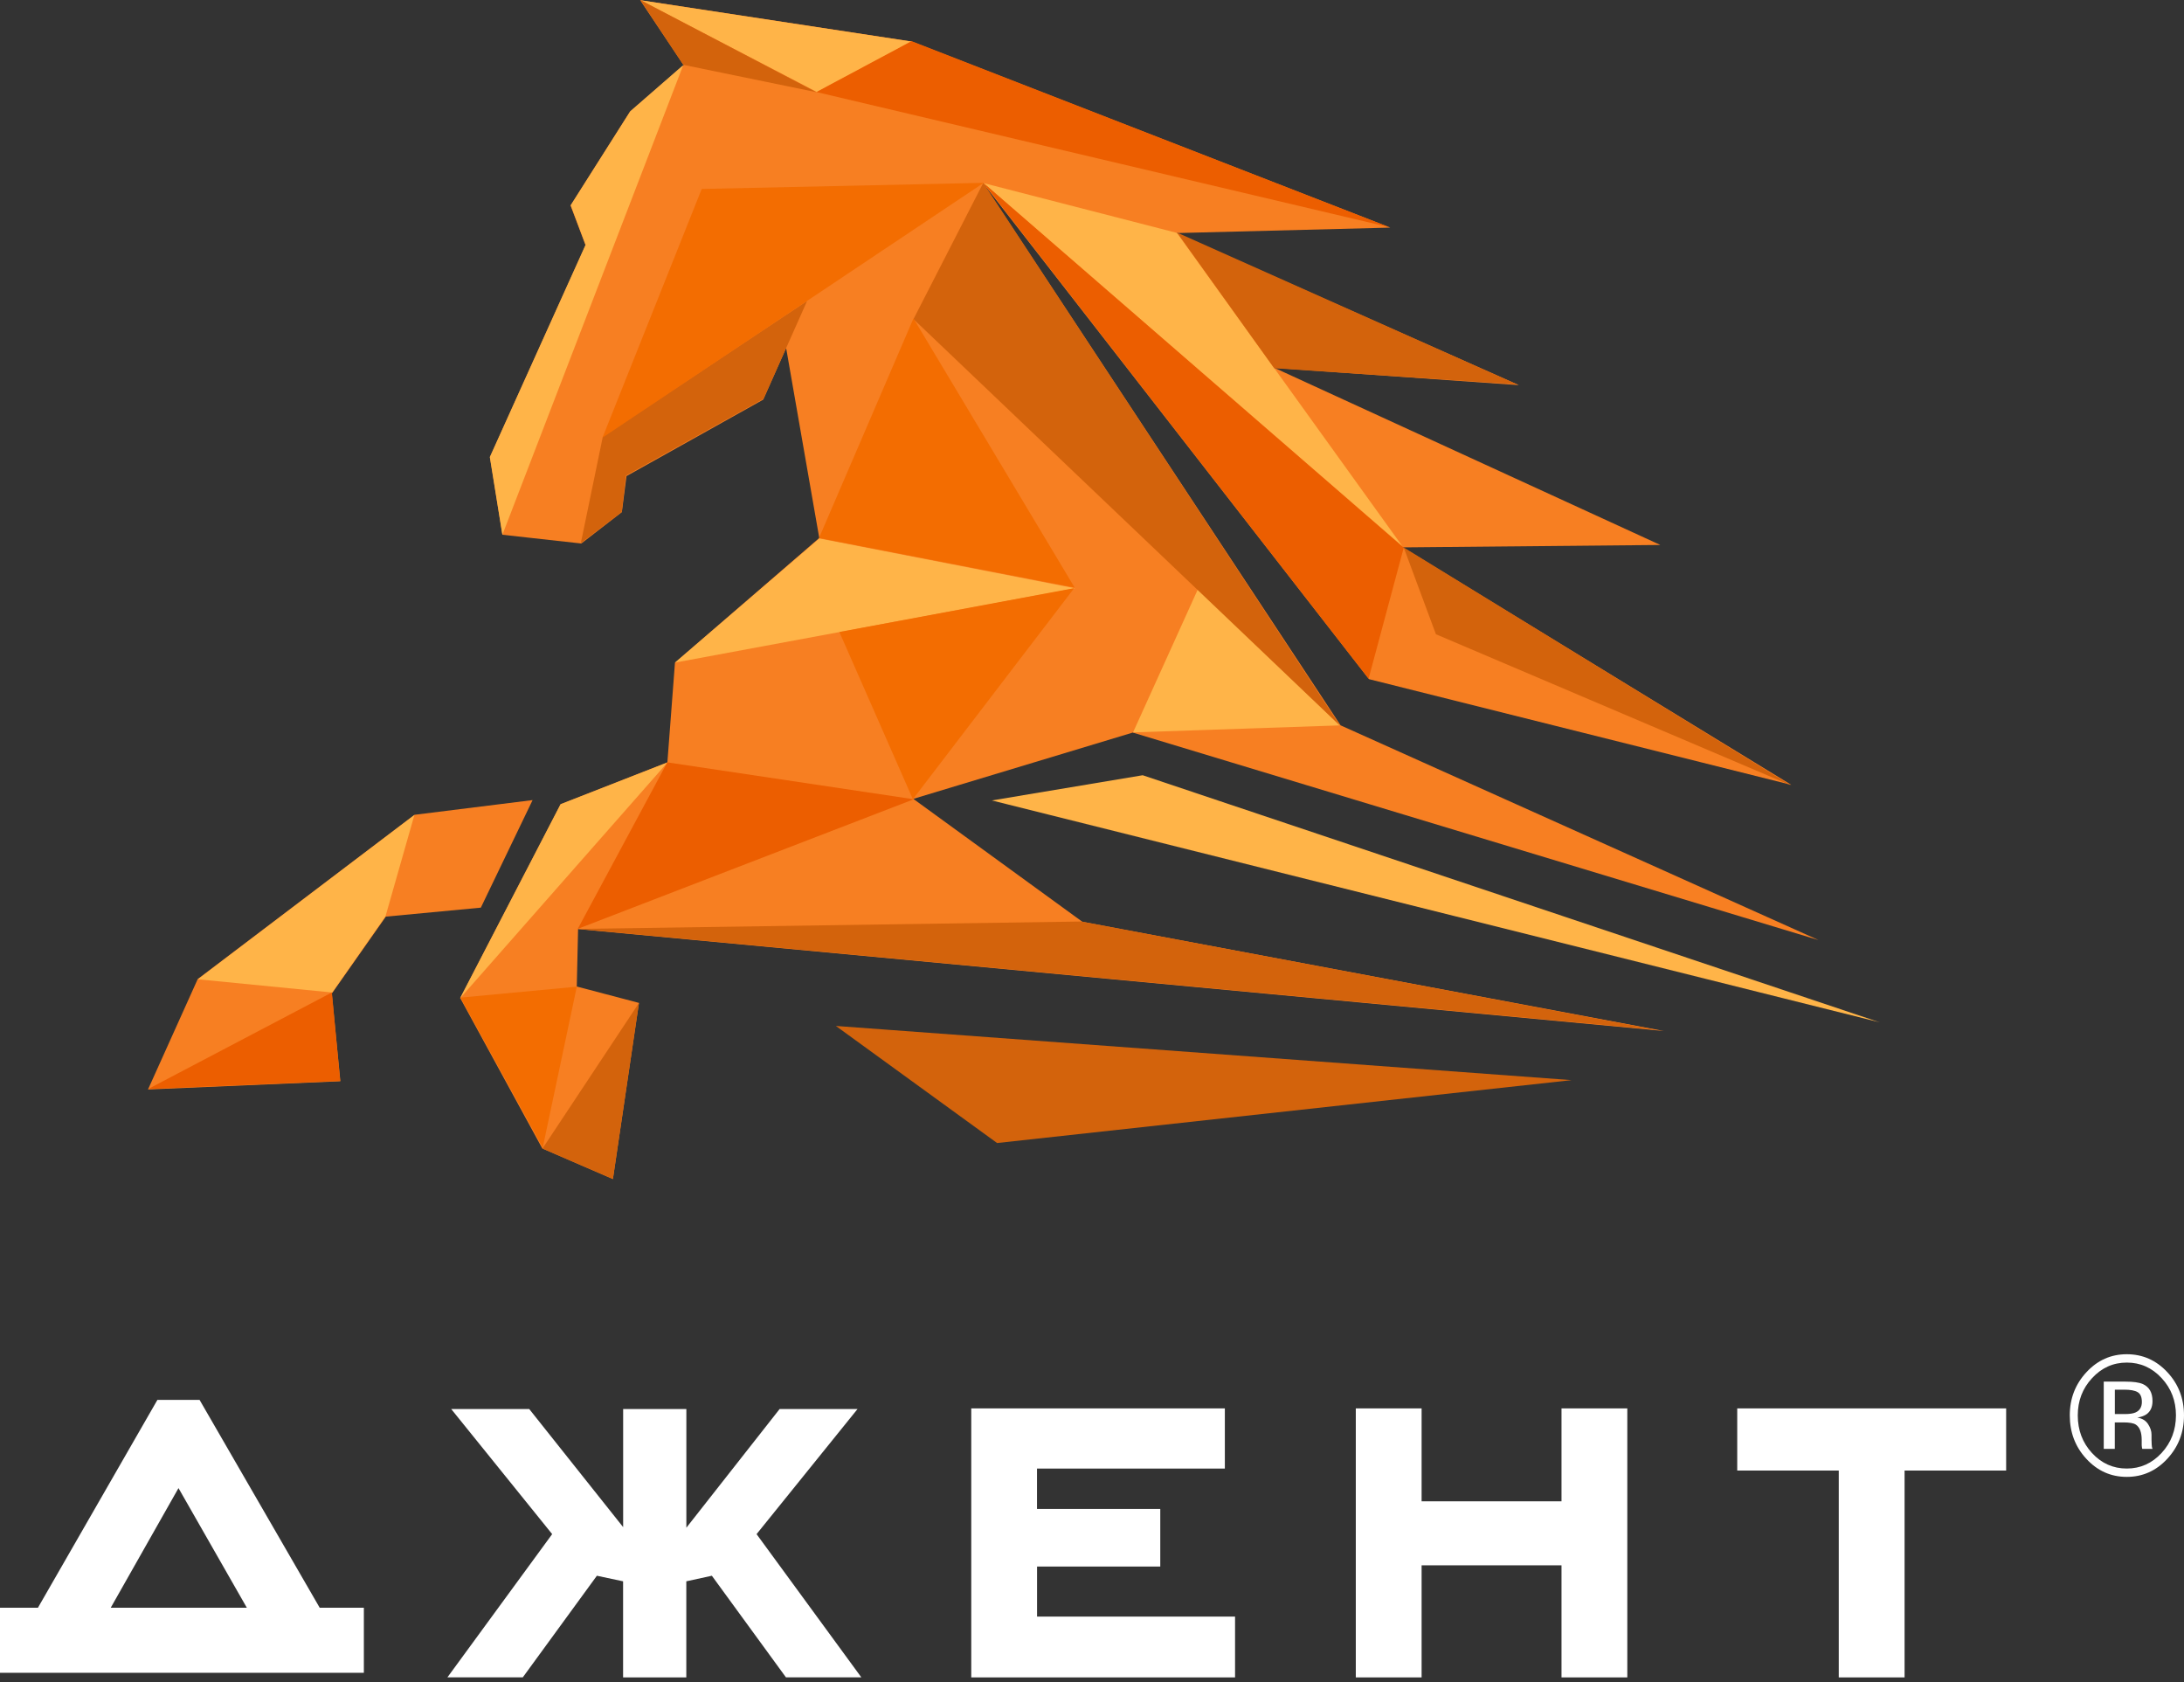 <svg width="161" height="124" viewBox="0 0 161 124" fill="none" xmlns="http://www.w3.org/2000/svg">
<rect x="0" y="0" width="161" height="124" fill="#333333" stroke="none"/>
<path fill-rule="evenodd" clip-rule="evenodd" d="M122.66 75.989L79.794 67.941L67.329 58.879L83.506 53.993L134.06 69.288L98.825 53.46L72.452 13.475L100.917 50.056L132.05 57.848L103.412 40.344L122.396 40.166L93.953 27.116L111.97 28.385L86.724 17.179L102.485 16.776L67.199 3.058L47.193 0.013L50.398 4.808L46.435 8.243L42.06 15.156L43.165 18.076L36.118 33.691L37.036 39.413L42.853 40.058L45.841 37.745L46.184 35.09L56.262 29.455L57.952 25.651L60.394 39.651L49.757 48.847L49.198 56.193L41.333 59.273L33.926 73.563L39.977 84.647L45.183 86.9L47.102 73.918L42.519 72.71L42.615 68.478L122.66 75.989ZM35.447 66.897L39.262 58.97L30.565 60.053L14.574 72.164L10.91 80.299L25.091 79.692L24.458 73.229L28.443 67.559L35.447 66.897Z" fill="#F77F22"/>
<path fill-rule="evenodd" clip-rule="evenodd" d="M84.237 57.138L73.118 58.996L138.572 75.352L84.237 57.138ZM37.035 39.417L50.371 4.791L46.464 8.195L42.072 15.121L43.168 18.041L36.108 33.687L37.035 39.417ZM33.908 73.585L49.214 56.189L41.323 59.273L33.908 73.585ZM24.492 73.151L28.416 67.546L30.551 60.061L14.582 72.177L24.492 73.151ZM67.215 3.067L47.218 0.017L60.224 6.783L67.215 3.067ZM86.762 17.166L72.499 13.493L103.394 40.279L86.762 17.166ZM98.772 53.464L88.308 43.424L83.526 53.98L98.772 53.464ZM60.402 39.686L49.752 48.838L79.256 43.359L60.402 39.686Z" fill="#FFB448"/>
<path fill-rule="evenodd" clip-rule="evenodd" d="M73.503 84.245L115.858 79.61L61.618 75.616L73.503 84.245ZM60.189 6.796L47.208 0L50.37 4.778L60.189 6.796ZM72.485 13.48L67.34 23.52L98.784 53.486L72.485 13.48ZM111.838 28.333L86.769 17.14L93.929 27.137L111.838 28.333ZM42.6 68.465L122.164 75.915L79.709 67.919L42.6 68.465ZM45.181 86.9L47.104 73.922L39.992 84.652L45.181 86.9ZM105.853 46.746L132.026 57.883L103.479 40.349L105.853 46.746ZM46.147 35.047L56.286 29.394L59.496 22.186L44.44 32.179L42.816 40.037L45.835 37.741L46.147 35.047Z" fill="#D3630C"/>
<path fill-rule="evenodd" clip-rule="evenodd" d="M10.922 80.264L25.076 79.675L24.466 73.147L10.922 80.264ZM42.592 68.46L67.362 58.909L49.193 56.189L42.592 68.46ZM67.197 3.032L60.185 6.783L102.445 16.754L67.197 3.032ZM72.499 13.484L100.89 50.021L103.48 40.37L72.499 13.484Z" fill="#EC5E00"/>
<path fill-rule="evenodd" clip-rule="evenodd" d="M51.729 13.926L44.414 32.257L72.515 13.476L51.729 13.926ZM67.296 58.905L79.185 43.35L61.877 46.582L67.296 58.905ZM40.009 84.587L42.521 72.723L33.945 73.528L40.009 84.587ZM67.339 23.468L60.374 39.656L79.224 43.311L67.339 23.468Z" fill="#F36D01"/>
<path fill-rule="evenodd" clip-rule="evenodd" d="M14.713 103.178H11.603L2.798 118.494H0V123.293H26.823V118.494H23.566L14.713 103.178ZM8.164 118.494L13.158 109.679L18.195 118.494H8.164ZM63.214 103.853H57.471L50.597 112.599V103.853H45.937V112.555L39.016 103.853H33.264L40.705 113.071L32.982 123.627H38.539L44.001 116.138L45.933 116.549V123.631H50.593V116.549L52.477 116.138L57.939 123.627H63.496L55.773 113.071L63.214 103.853ZM76.446 115.462H85.533V111.213H76.446V108.241H90.293V103.806H71.599V123.631H91.046V119.148H76.45V115.462H76.446ZM115.111 110.65H104.798V103.806H99.947V123.631H104.798V115.371H115.111V123.631H119.962V103.806H115.111V110.65ZM128.061 108.384H135.55V123.631H140.401V108.384H147.889V103.806H128.065V108.384H128.061ZM159.766 101.129C158.943 100.25 157.947 99.812 156.781 99.812C155.621 99.812 154.633 100.25 153.815 101.129C152.992 102.012 152.58 103.074 152.58 104.317C152.58 105.573 152.987 106.643 153.802 107.522C154.62 108.41 155.612 108.852 156.781 108.852C157.947 108.852 158.943 108.41 159.766 107.522C160.589 106.634 161 105.569 161 104.317C161 103.069 160.589 102.008 159.766 101.129ZM159.345 107.093C158.639 107.856 157.786 108.237 156.781 108.237C155.777 108.237 154.919 107.856 154.217 107.093C153.516 106.331 153.169 105.404 153.169 104.321C153.169 103.247 153.52 102.329 154.226 101.571C154.932 100.808 155.785 100.427 156.786 100.427C157.786 100.427 158.644 100.808 159.35 101.571C160.056 102.329 160.407 103.247 160.407 104.321C160.402 105.408 160.051 106.331 159.345 107.093ZM158.618 106.465C158.609 106.335 158.605 106.21 158.605 106.097V105.733C158.605 105.482 158.523 105.226 158.354 104.967C158.185 104.702 157.921 104.542 157.561 104.481C157.847 104.434 158.068 104.351 158.228 104.243C158.527 104.035 158.678 103.706 158.678 103.264C158.678 102.641 158.44 102.22 157.959 102.008C157.691 101.891 157.271 101.831 156.699 101.831H155.084V106.79H155.898V104.837H156.539C156.972 104.837 157.275 104.889 157.444 104.997C157.734 105.183 157.882 105.56 157.882 106.132V106.526L157.899 106.686C157.903 106.708 157.908 106.725 157.912 106.743C157.916 106.76 157.921 106.777 157.925 106.79H158.687L158.657 106.73C158.639 106.682 158.626 106.6 158.618 106.465ZM157.414 104.109C157.241 104.183 156.981 104.222 156.638 104.222H155.902V102.424H156.599C157.05 102.424 157.379 102.485 157.587 102.61C157.791 102.731 157.895 102.974 157.895 103.338C157.89 103.715 157.73 103.975 157.414 104.109Z" fill="white"/>
</svg>
